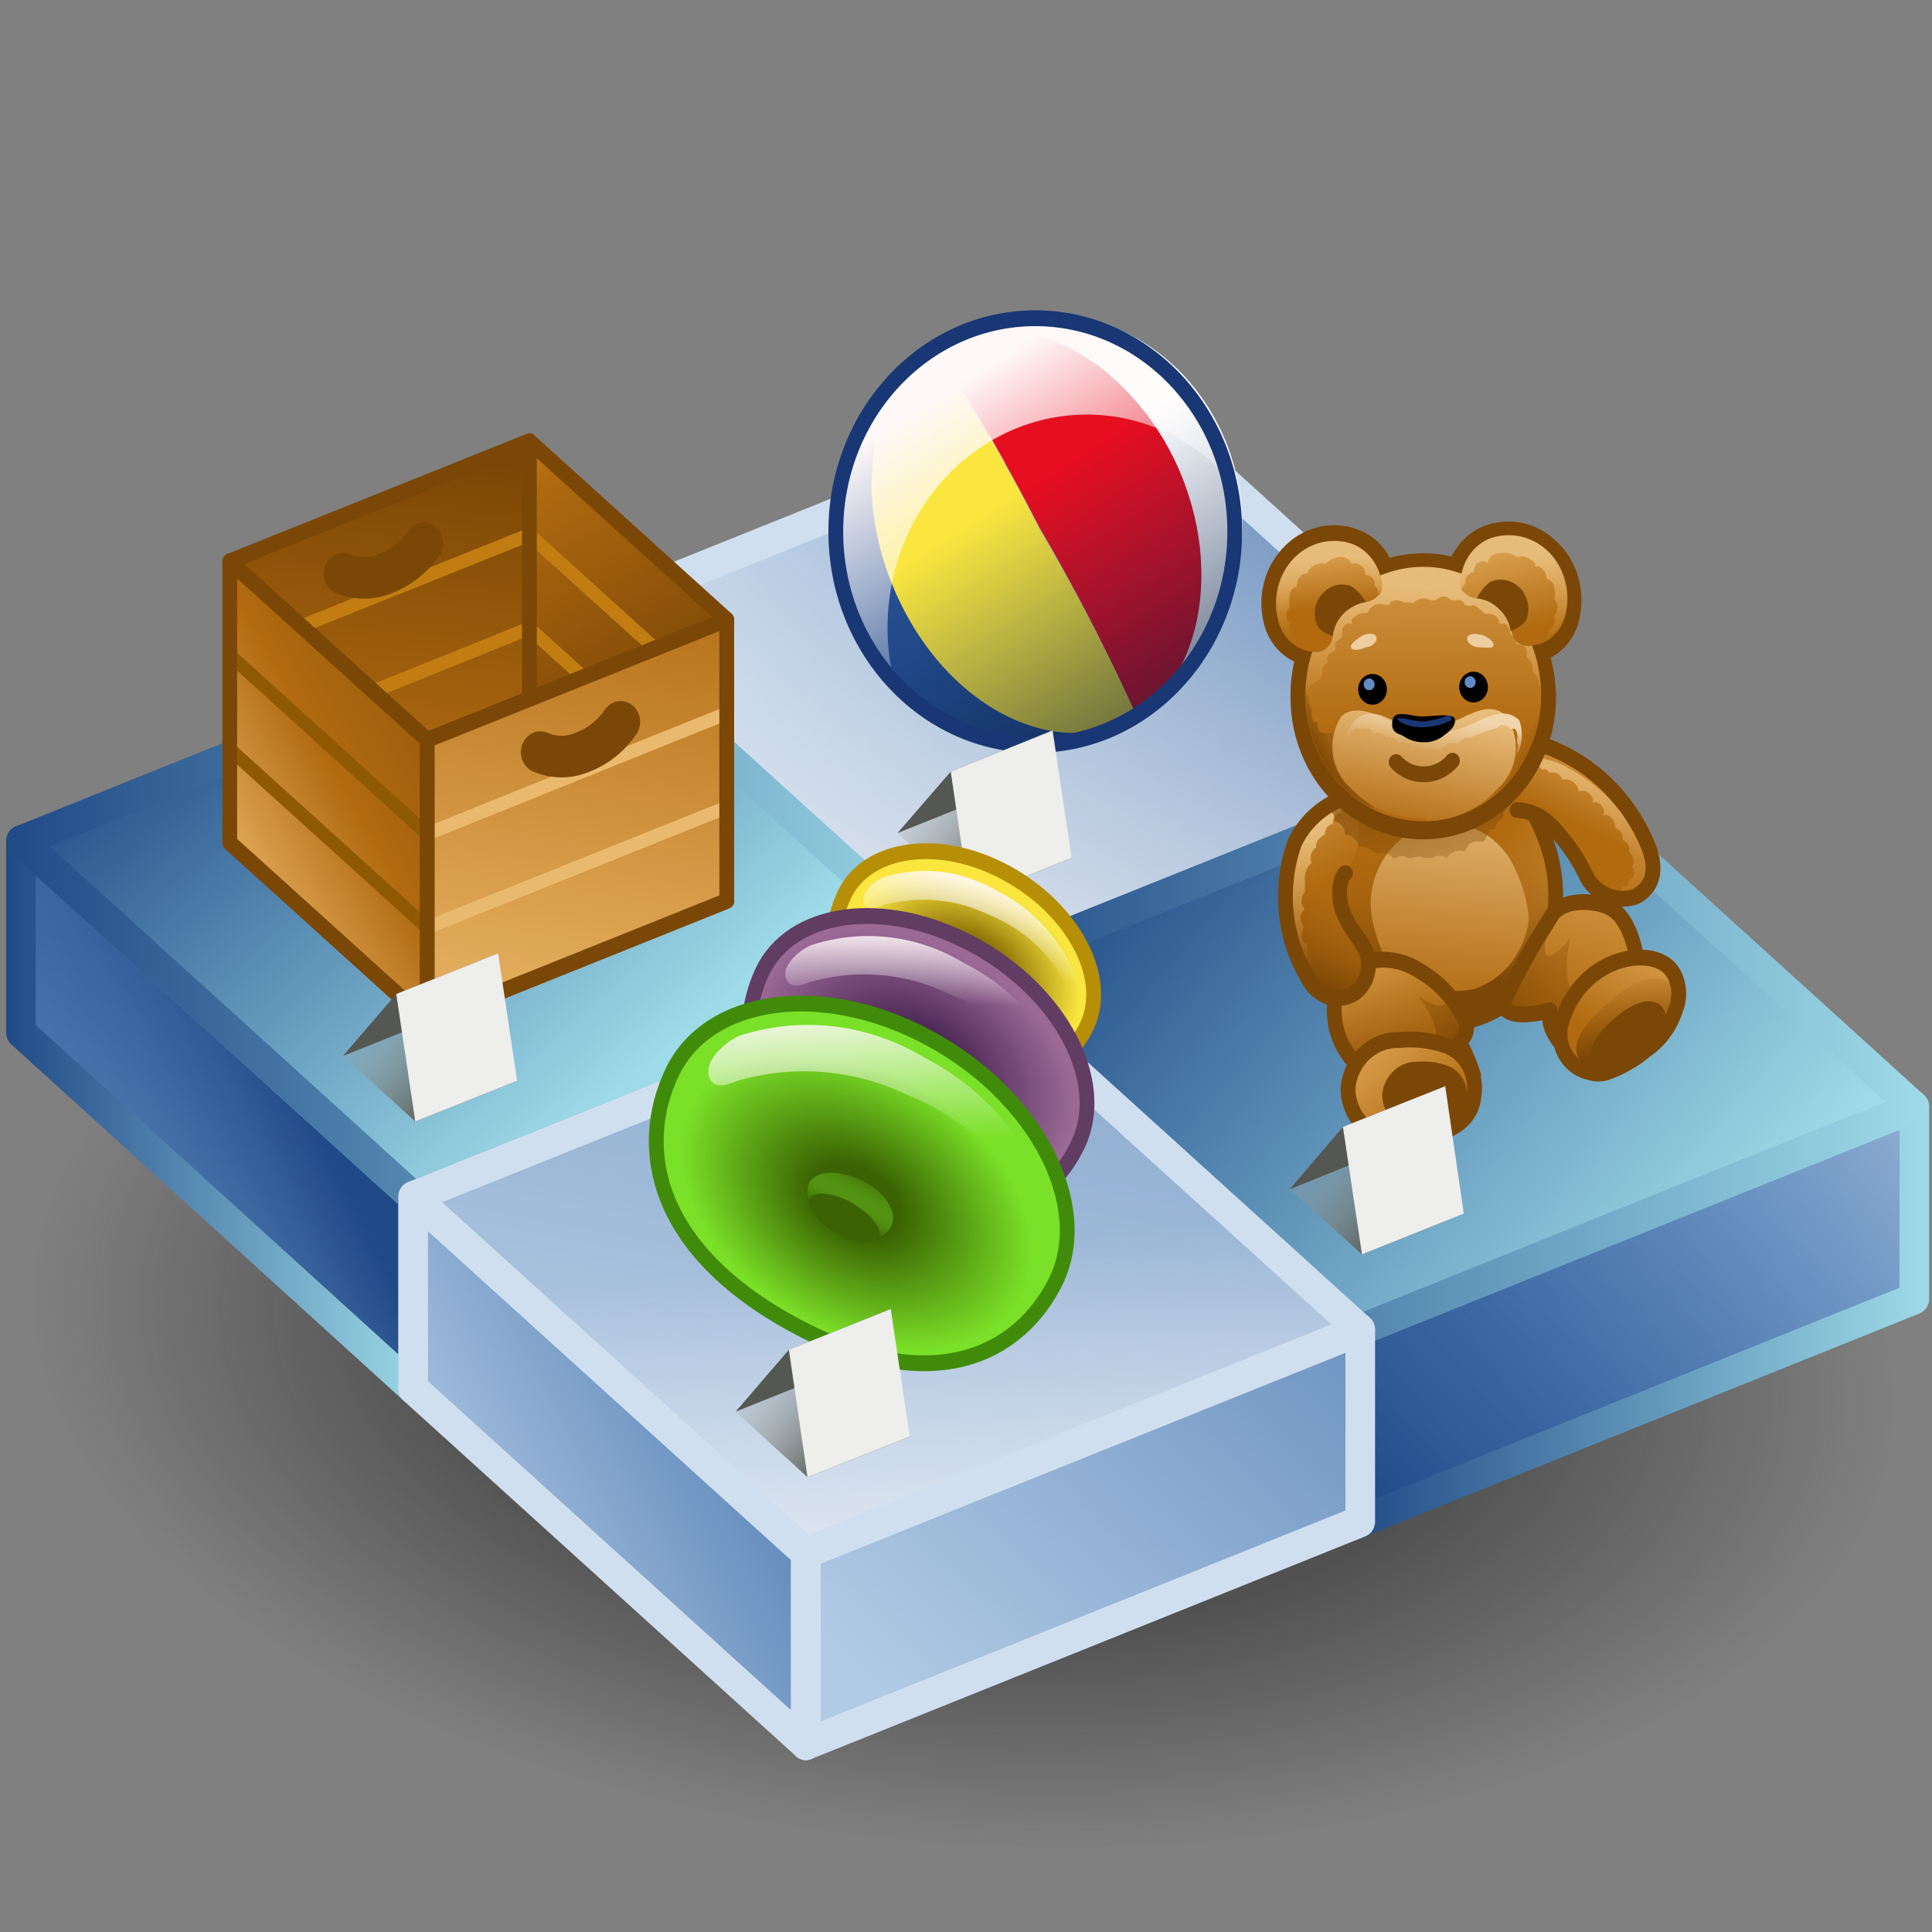 <?xml version="1.0" encoding="UTF-8" standalone="no"?>
<svg
   viewBox="0 0 48 48"
   version="1.1"
   id="svg29832"
   sodipodi:docname="asset_browser.svg"
   inkscape:version="1.1 (c68e22c387, 2021-05-23)"
   xmlns:inkscape="http://www.inkscape.org/namespaces/inkscape"
   xmlns:sodipodi="http://sodipodi.sourceforge.net/DTD/sodipodi-0.dtd"
   xmlns:xlink="http://www.w3.org/1999/xlink"
   xmlns="http://www.w3.org/2000/svg"
   xmlns:svg="http://www.w3.org/2000/svg">
  <rect x="0" y="0" width="48" height="48" fill="#808080" stroke="none"/>
  <sodipodi:namedview
     id="namedview29834"
     pagecolor="#ffffff"
     bordercolor="#666666"
     borderopacity="1.0"
     inkscape:pageshadow="2"
     inkscape:pageopacity="0.0"
     inkscape:pagecheckerboard="0"
     showgrid="false"
     inkscape:zoom="15.6875"
     inkscape:cx="24"
     inkscape:cy="24"
     inkscape:window-width="2880"
     inkscape:window-height="1557"
     inkscape:window-x="-8"
     inkscape:window-y="-8"
     inkscape:window-maximized="1"
     inkscape:current-layer="svg29832" />
  <defs
     id="defs29590">
    <style
       id="style29440">.cls-1{isolation:isolate;}.cls-2{fill:url(#radial-gradient);}.cls-3{fill:url(#linear-gradient);}.cls-4{fill:url(#linear-gradient-2);}.cls-5{fill:url(#New_Gradient_Swatch_9);}.cls-14,.cls-16,.cls-18,.cls-20,.cls-22,.cls-24,.cls-26,.cls-27,.cls-43,.cls-6,.cls-70,.cls-76,.cls-79,.cls-82,.cls-9{fill:none;}.cls-14,.cls-16,.cls-18,.cls-20,.cls-22,.cls-24,.cls-26,.cls-27,.cls-43,.cls-6,.cls-9{stroke-linecap:round;stroke-linejoin:round;}.cls-14,.cls-16,.cls-18,.cls-43,.cls-6,.cls-9{stroke-width:0.7px;}.cls-6{stroke:url(#linear-gradient-3);}.cls-7{fill:url(#linear-gradient-4);}.cls-8{fill:url(#New_Gradient_Swatch_9-2);}.cls-9{stroke:url(#linear-gradient-5);}.cls-10{fill:url(#linear-gradient-6);}.cls-11{fill:url(#linear-gradient-7);}.cls-12{fill:url(#linear-gradient-8);}.cls-13{fill:url(#linear-gradient-9);}.cls-14{stroke:#d0dfef;}.cls-15{fill:url(#New_Gradient_Swatch_10);}.cls-16{stroke:url(#linear-gradient-10);}.cls-17{fill:url(#New_Gradient_Swatch_10-2);}.cls-18{stroke:url(#linear-gradient-11);}.cls-19{fill:url(#linear-gradient-12);}.cls-20{stroke:#c17d11;}.cls-20,.cls-24,.cls-26{stroke-width:0.3px;}.cls-21{fill:url(#linear-gradient-13);}.cls-22,.cls-27,.cls-43{stroke:#7b4706;}.cls-22,.cls-70,.cls-76,.cls-79,.cls-82{stroke-width:0.35px;}.cls-23{fill:url(#linear-gradient-14);}.cls-24{stroke:#e9b96e;}.cls-25{fill:url(#linear-gradient-15);}.cls-26{stroke:#8f5902;}.cls-28{fill:url(#linear-gradient-16);}.cls-29{fill:url(#linear-gradient-17);}.cls-30{fill:url(#linear-gradient-18);}.cls-31{fill:url(#linear-gradient-19);}.cls-32{fill:url(#linear-gradient-20);}.cls-33{fill:url(#linear-gradient-21);}.cls-34{fill:url(#linear-gradient-22);}.cls-35{fill:url(#linear-gradient-23);}.cls-36{fill:url(#linear-gradient-24);}.cls-37{fill:url(#linear-gradient-25);}.cls-38{fill:url(#linear-gradient-26);}.cls-39{fill:url(#linear-gradient-27);}.cls-40{fill:url(#linear-gradient-28);}.cls-41{fill:url(#linear-gradient-29);}.cls-42{fill:url(#linear-gradient-30);}.cls-44{fill:url(#linear-gradient-31);}.cls-45{fill:url(#linear-gradient-32);}.cls-46{fill:url(#linear-gradient-33);}.cls-47{fill:url(#linear-gradient-34);}.cls-48{fill:url(#linear-gradient-35);}.cls-49{fill:url(#linear-gradient-36);}.cls-50{fill:url(#linear-gradient-37);}.cls-51{fill:url(#linear-gradient-38);}.cls-52{fill:url(#linear-gradient-39);}.cls-53{fill:#eecda0;}.cls-54{fill:url(#linear-gradient-40);}.cls-55{fill:#193774;}.cls-56{fill:#7b4706;}.cls-57{fill:#608bc3;}.cls-58{fill:url(#linear-gradient-41);}.cls-59{fill:url(#linear-gradient-42);}.cls-60{fill:url(#linear-gradient-43);}.cls-61{fill:url(#linear-gradient-44);}.cls-62{fill:url(#linear-gradient-45);}.cls-63{fill:url(#linear-gradient-46);}.cls-64{fill:#fff;}.cls-65{fill:#285092;}.cls-66{fill:#fae63f;}.cls-67{fill:#e70e20;}.cls-68,.cls-71,.cls-84,.cls-85,.cls-86,.cls-87{mix-blend-mode:multiply;}.cls-68{fill:url(#linear-gradient-47);}.cls-69{fill:url(#linear-gradient-48);}.cls-70{stroke:#193774;}.cls-70,.cls-76,.cls-79,.cls-82{stroke-miterlimit:10;}.cls-71{fill:url(#linear-gradient-49);}.cls-72{fill:#555753;}.cls-73{fill:#eeeeec;}.cls-74{fill:url(#radial-gradient-2);}.cls-75{fill:url(#linear-gradient-50);}.cls-76{stroke:#b68f07;}.cls-77{fill:url(#radial-gradient-3);}.cls-78{fill:url(#linear-gradient-51);}.cls-79{stroke:#613c63;}.cls-80{fill:url(#radial-gradient-4);}.cls-81{fill:url(#linear-gradient-52);}.cls-82{stroke:#408b09;}.cls-83{fill:#3b6303;}.cls-84{fill:url(#linear-gradient-53);}.cls-85{fill:url(#linear-gradient-55);}.cls-86{fill:url(#linear-gradient-56);}.cls-87{fill:url(#linear-gradient-57);}</style>
    <radialGradient
       id="radial-gradient"
       cx="-12.52"
       cy="-34.5"
       r="20.61"
       gradientTransform="matrix(0,1.2,-0.6,0,3.25,45.71)"
       gradientUnits="userSpaceOnUse">
      <stop
         offset="0.51"
         stop-color="#212121"
         stop-opacity="0.5"
         id="stop29442" />
      <stop
         offset="0.93"
         stop-color="#212121"
         stop-opacity="0"
         id="stop29444" />
    </radialGradient>
    <linearGradient
       id="linear-gradient"
       x1="0.12"
       y1="14"
       x2="7.3"
       y2="30.81"
       gradientUnits="userSpaceOnUse">
      <stop
         offset="0"
         stop-color="#b2cbe5"
         id="stop29447" />
      <stop
         offset="1"
         stop-color="#3465a4"
         id="stop29449" />
    </linearGradient>
    <linearGradient
       id="linear-gradient-2"
       x1="6.48"
       y1="42.42"
       x2="6.17"
       y2="24.35"
       xlink:href="#linear-gradient" />
    <linearGradient
       id="New_Gradient_Swatch_9"
       x1="8.02"
       y1="27.43"
       x2="-0.75"
       y2="31.93"
       gradientUnits="userSpaceOnUse">
      <stop
         offset="0"
         stop-color="#204a87"
         id="stop29453" />
      <stop
         offset="1"
         stop-color="#729fcf"
         stop-opacity="0"
         id="stop29455" />
    </linearGradient>
    <linearGradient
       id="linear-gradient-3"
       x1="1.25"
       y1="28.34"
       x2="11.23"
       y2="28.34"
       gradientUnits="userSpaceOnUse">
      <stop
         offset="0"
         stop-color="#204a87"
         id="stop29458" />
      <stop
         offset="1"
         stop-color="#9edbe8"
         id="stop29460" />
    </linearGradient>
    <linearGradient
       id="linear-gradient-4"
       x1="49.91"
       y1="25.19"
       x2="37.03"
       y2="34.87"
       xlink:href="#linear-gradient" />
    <linearGradient
       id="New_Gradient_Swatch_9-2"
       x1="34.57"
       y1="38.03"
       x2="44.4"
       y2="28.19"
       xlink:href="#New_Gradient_Swatch_9" />
    <linearGradient
       id="linear-gradient-5"
       x1="32.94"
       y1="32.75"
       x2="46.75"
       y2="32.75"
       xlink:href="#linear-gradient-3" />
    <linearGradient
       id="linear-gradient-6"
       x1="22.89"
       y1="42.03"
       x2="39.51"
       y2="23.2"
       xlink:href="#linear-gradient" />
    <linearGradient
       id="linear-gradient-7"
       x1="11.24"
       y1="38.65"
       x2="22.37"
       y2="32.32"
       xlink:href="#linear-gradient" />
    <linearGradient
       id="linear-gradient-8"
       x1="14.71"
       y1="18.83"
       x2="37.12"
       y2="18.83"
       xlink:href="#linear-gradient" />
    <linearGradient
       id="linear-gradient-9"
       x1="24.12"
       y1="30.99"
       x2="26.64"
       y2="13.92"
       gradientUnits="userSpaceOnUse">
      <stop
         offset="0"
         stop-color="snow"
         id="stop29469" />
      <stop
         offset="1"
         stop-color="#fffdfd"
         stop-opacity="0.19"
         id="stop29471" />
    </linearGradient>
    <linearGradient
       id="New_Gradient_Swatch_10"
       x1="28.32"
       y1="20.46"
       x2="43.8"
       y2="34.49"
       gradientUnits="userSpaceOnUse">
      <stop
         offset="0"
         stop-color="#204a87"
         id="stop29474" />
      <stop
         offset="0.85"
         stop-color="#9edbe8"
         id="stop29476" />
    </linearGradient>
    <linearGradient
       id="linear-gradient-10"
       x1="23.65"
       y1="26.7"
       x2="46.75"
       y2="26.7"
       xlink:href="#linear-gradient-3" />
    <linearGradient
       id="New_Gradient_Swatch_10-2"
       x1="6.91"
       y1="16.7"
       x2="17.66"
       y2="29.59"
       xlink:href="#New_Gradient_Swatch_10" />
    <linearGradient
       id="linear-gradient-11"
       x1="1.25"
       y1="23.76"
       x2="24.35"
       y2="23.76"
       xlink:href="#linear-gradient-3" />
    <linearGradient
       id="linear-gradient-12"
       x1="9.48"
       y1="24.56"
       x2="10.47"
       y2="13.72"
       gradientUnits="userSpaceOnUse">
      <stop
         offset="0"
         stop-color="#e1ab5b"
         id="stop29482" />
      <stop
         offset="0.32"
         stop-color="#b16a10"
         id="stop29484" />
      <stop
         offset="1"
         stop-color="#7b4706"
         id="stop29486" />
    </linearGradient>
    <linearGradient
       id="linear-gradient-13"
       x1="12.24"
       y1="11.99"
       x2="16.6"
       y2="19.64"
       xlink:href="#linear-gradient-12" />
    <linearGradient
       id="linear-gradient-14"
       x1="14.23"
       y1="25.31"
       x2="15.69"
       y2="15.66"
       gradientUnits="userSpaceOnUse">
      <stop
         offset="0"
         stop-color="#e1ab5b"
         id="stop29490" />
      <stop
         offset="1"
         stop-color="#b16a10"
         id="stop29492" />
    </linearGradient>
    <linearGradient
       id="linear-gradient-15"
       x1="6.53"
       y1="22.6"
       x2="14.81"
       y2="17.62"
       xlink:href="#linear-gradient-12" />
    <linearGradient
       id="linear-gradient-16"
       x1="20.48"
       y1="40.79"
       x2="25.74"
       y2="10.75"
       xlink:href="#linear-gradient" />
    <linearGradient
       id="linear-gradient-17"
       x1="23.06"
       y1="43.3"
       x2="22.07"
       y2="31.4"
       xlink:href="#linear-gradient-9" />
    <linearGradient
       id="linear-gradient-18"
       x1="30.38"
       y1="21.96"
       x2="30.72"
       y2="24.43"
       gradientTransform="rotate(-16.26,24.08,13.19)"
       xlink:href="#linear-gradient-14" />
    <linearGradient
       id="linear-gradient-19"
       x1="38.9"
       y1="25.63"
       x2="35.74"
       y2="23.57"
       xlink:href="#linear-gradient-14" />
    <linearGradient
       id="linear-gradient-20"
       x1="35.24"
       y1="25.4"
       x2="35.21"
       y2="21.98"
       gradientUnits="userSpaceOnUse">
      <stop
         offset="0"
         stop-color="#7b4706"
         id="stop29500" />
      <stop
         offset="1"
         stop-color="#b16a10"
         stop-opacity="0"
         id="stop29502" />
    </linearGradient>
    <linearGradient
       id="linear-gradient-21"
       x1="35.68"
       y1="21.09"
       x2="35.22"
       y2="25.94"
       gradientUnits="userSpaceOnUse">
      <stop
         offset="0"
         stop-color="#e8bc7b"
         id="stop29505" />
      <stop
         offset="1"
         stop-color="#b16a10"
         id="stop29507" />
    </linearGradient>
    <linearGradient
       id="linear-gradient-22"
       x1="32.84"
       y1="23.94"
       x2="34.63"
       y2="27.05"
       xlink:href="#linear-gradient-14" />
    <linearGradient
       id="linear-gradient-23"
       x1="34.44"
       y1="28.01"
       x2="34.14"
       y2="25"
       xlink:href="#linear-gradient-20" />
    <linearGradient
       id="linear-gradient-24"
       x1="35.65"
       y1="27.11"
       x2="33.67"
       y2="24.55"
       xlink:href="#linear-gradient-20" />
    <linearGradient
       id="linear-gradient-25"
       x1="28.98"
       y1="21.82"
       x2="29.44"
       y2="25.15"
       gradientTransform="rotate(-16.26,24.08,13.19)"
       xlink:href="#linear-gradient-14" />
    <linearGradient
       id="linear-gradient-26"
       x1="28.21"
       y1="26.99"
       x2="29.72"
       y2="25.21"
       gradientTransform="rotate(-16.26,24.08,13.19)"
       xlink:href="#linear-gradient-20" />
    <linearGradient
       id="linear-gradient-27"
       x1="29.41"
       y1="23.98"
       x2="29"
       y2="26.93"
       gradientTransform="matrix(0.96, -0.28, 0.28, 0.96, -2.73, 7.27)"
       gradientUnits="userSpaceOnUse">
      <stop
         offset="0"
         stop-color="#e7bb79"
         id="stop29515" />
      <stop
         offset="1"
         stop-color="#e1ab5b"
         stop-opacity="0"
         id="stop29517" />
    </linearGradient>
    <linearGradient
       id="linear-gradient-28"
       x1="36.59"
       y1="23.69"
       x2="35.13"
       y2="25.37"
       gradientTransform="rotate(-16.26,24.08,13.19)"
       xlink:href="#linear-gradient-14" />
    <linearGradient
       id="linear-gradient-29"
       x1="36.49"
       y1="32.01"
       x2="35.83"
       y2="35.9"
       gradientTransform="matrix(0.94, -0.3, 0.27, 0.95, -8.21, 0.46)"
       gradientUnits="userSpaceOnUse">
      <stop
         offset="0"
         stop-color="#7b4706"
         id="stop29521" />
      <stop
         offset="1"
         stop-color="#7e4b0b"
         stop-opacity="0"
         id="stop29523" />
    </linearGradient>
    <linearGradient
       id="linear-gradient-30"
       x1="35.92"
       y1="23.9"
       x2="34.75"
       y2="27.61"
       xlink:href="#linear-gradient-27" />
    <linearGradient
       id="linear-gradient-31"
       x1="33.97"
       y1="17.42"
       x2="32.5"
       y2="22.64"
       gradientTransform="rotate(-16.26,24.08,13.19)"
       xlink:href="#linear-gradient-14" />
    <linearGradient
       id="linear-gradient-32"
       x1="29.98"
       y1="22.56"
       x2="30.7"
       y2="22.35"
       gradientTransform="rotate(-16.26,24.08,13.19)"
       xlink:href="#linear-gradient-29" />
    <linearGradient
       id="linear-gradient-33"
       x1="-584"
       y1="-150.69"
       x2="-583.28"
       y2="-150.91"
       gradientTransform="matrix(-0.96,-0.27,-0.27,0.96,-565.82,10.99)"
       xlink:href="#linear-gradient-29" />
    <linearGradient
       id="linear-gradient-34"
       x1="33.48"
       y1="19.59"
       x2="32.59"
       y2="22.21"
       xlink:href="#linear-gradient-27" />
    <linearGradient
       id="linear-gradient-35"
       x1="31.42"
       y1="17.96"
       x2="31.16"
       y2="19.36"
       gradientTransform="rotate(-16.26,24.08,13.19)"
       xlink:href="#linear-gradient-14" />
    <linearGradient
       id="linear-gradient-36"
       x1="31.37"
       y1="18.29"
       x2="31.03"
       y2="19.92"
       xlink:href="#linear-gradient-27" />
    <linearGradient
       id="linear-gradient-37"
       x1="35.52"
       y1="18.87"
       x2="35.39"
       y2="21.11"
       gradientTransform="rotate(-16.26,24.08,13.19)"
       xlink:href="#linear-gradient-14" />
    <linearGradient
       id="linear-gradient-38"
       x1="35.53"
       y1="19.54"
       x2="35.22"
       y2="21.51"
       xlink:href="#linear-gradient-27" />
    <linearGradient
       id="linear-gradient-39"
       x1="32.78"
       y1="22.18"
       x2="31.53"
       y2="24.66"
       gradientTransform="rotate(-16.26,24.08,13.19)"
       xlink:href="#linear-gradient-21" />
    <linearGradient
       id="linear-gradient-40"
       x1="32.72"
       y1="22.25"
       x2="32.36"
       y2="23.02"
       gradientTransform="rotate(-16.26,24.08,13.19)"
       gradientUnits="userSpaceOnUse">
      <stop
         offset="0"
         stop-color="#f1d5ac"
         id="stop29536" />
      <stop
         offset="1"
         stop-color="#eecda0"
         stop-opacity="0"
         id="stop29538" />
    </linearGradient>
    <linearGradient
       id="linear-gradient-41"
       x1="39.29"
       y1="21.84"
       x2="38.2"
       y2="26.09"
       xlink:href="#linear-gradient-14" />
    <linearGradient
       id="linear-gradient-42"
       x1="36.58"
       y1="26.99"
       x2="40.07"
       y2="23.44"
       xlink:href="#linear-gradient-20" />
    <linearGradient
       id="linear-gradient-43"
       x1="33.32"
       y1="26.31"
       x2="35.12"
       y2="28.56"
       xlink:href="#linear-gradient-14" />
    <linearGradient
       id="linear-gradient-44"
       x1="40.29"
       y1="24.09"
       x2="39.26"
       y2="26.58"
       xlink:href="#linear-gradient-14" />
    <linearGradient
       id="linear-gradient-45"
       x1="40.27"
       y1="24.38"
       x2="39.43"
       y2="26.98"
       xlink:href="#linear-gradient-14" />
    <linearGradient
       id="linear-gradient-46"
       x1="39.72"
       y1="26.89"
       x2="39.35"
       y2="24.93"
       xlink:href="#linear-gradient-20" />
    <linearGradient
       id="linear-gradient-47"
       x1="-128.21"
       y1="542.69"
       x2="-128.08"
       y2="552.8"
       gradientTransform="matrix(0.87,-0.5,0.5,0.87,-136.04,-520.8)"
       gradientUnits="userSpaceOnUse">
      <stop
         offset="0"
         stop-color="#00255d"
         stop-opacity="0"
         id="stop29547" />
      <stop
         offset="0.41"
         stop-color="#031a41"
         stop-opacity="0.41"
         id="stop29549" />
      <stop
         offset="1"
         stop-color="#031b35"
         id="stop29551" />
    </linearGradient>
    <linearGradient
       id="linear-gradient-48"
       x1="-128.18"
       y1="546.97"
       x2="-128.18"
       y2="536.68"
       gradientTransform="matrix(0.87, -0.5, 0.5, 0.87, -136.04, -520.8)"
       gradientUnits="userSpaceOnUse">
      <stop
         offset="0.05"
         stop-color="#fff"
         stop-opacity="0"
         id="stop29554" />
      <stop
         offset="0.69"
         stop-color="#fff8f8"
         id="stop29556" />
    </linearGradient>
    <linearGradient
       id="linear-gradient-49"
       x1="24.99"
       y1="22.95"
       x2="22.58"
       y2="20.67"
       gradientUnits="userSpaceOnUse">
      <stop
         offset="0"
         stop-color="#555753"
         id="stop29559" />
      <stop
         offset="0.99"
         stop-color="#babdb6"
         stop-opacity="0"
         id="stop29561" />
    </linearGradient>
    <radialGradient
       id="radial-gradient-2"
       cx="22.11"
       cy="10.78"
       r="2.79"
       gradientTransform="matrix(0.9,0.45,-0.3,0.6,7.36,8.67)"
       gradientUnits="userSpaceOnUse">
      <stop
         offset="0.34"
         stop-color="#896f05"
         id="stop29564" />
      <stop
         offset="1"
         stop-color="#fae63f"
         id="stop29566" />
    </radialGradient>
    <linearGradient
       id="linear-gradient-50"
       x1="22.2"
       y1="10.73"
       x2="22.54"
       y2="7.83"
       gradientTransform="rotate(7.72,-82.607,31.256)"
       xlink:href="#linear-gradient-48" />
    <radialGradient
       id="radial-gradient-3"
       cx="21.31"
       cy="13.1"
       r="4"
       gradientTransform="matrix(0.89,0.45,-0.29,0.58,7.62,10)"
       gradientUnits="userSpaceOnUse">
      <stop
         offset="0.26"
         stop-color="#492553"
         id="stop29570" />
      <stop
         offset="1"
         stop-color="#9b6996"
         id="stop29572" />
    </radialGradient>
    <linearGradient
       id="linear-gradient-51"
       x1="21.43"
       y1="11.89"
       x2="21.11"
       y2="9.17"
       gradientTransform="rotate(7.72,-82.607,31.256)"
       xlink:href="#linear-gradient-48" />
    <radialGradient
       id="radial-gradient-4"
       cx="20.22"
       cy="16.27"
       r="4.42"
       gradientTransform="matrix(0.89,0.46,-0.3,0.59,8.25,11.35)"
       gradientUnits="userSpaceOnUse">
      <stop
         offset="0.25"
         stop-color="#3b6303"
         id="stop29576" />
      <stop
         offset="1"
         stop-color="#7be028"
         id="stop29578" />
    </radialGradient>
    <linearGradient
       id="linear-gradient-52"
       x1="20.75"
       y1="15.3"
       x2="19.66"
       y2="10.11"
       gradientTransform="rotate(7.72,-82.607,31.256)"
       xlink:href="#linear-gradient-48" />
    <linearGradient
       id="linear-gradient-53"
       x1="19.06"
       y1="29.98"
       x2="19.06"
       y2="31.23"
       gradientTransform="translate(17.56 -5.75) rotate(25.9)"
       gradientUnits="userSpaceOnUse">
      <stop
         offset="0"
         stop-color="#3b6303"
         id="stop29582" />
      <stop
         offset="1"
         stop-color="#7be028"
         stop-opacity="0"
         id="stop29584" />
    </linearGradient>
    <linearGradient
       id="linear-gradient-55"
       x1="21.17"
       y1="35.75"
       x2="18.75"
       y2="33.47"
       xlink:href="#linear-gradient-49" />
    <linearGradient
       id="linear-gradient-56"
       x1="34.28"
       y1="30.82"
       x2="31.87"
       y2="28.54"
       xlink:href="#linear-gradient-49" />
    <linearGradient
       id="linear-gradient-57"
       x1="11.88"
       y1="27.88"
       x2="9.47"
       y2="25.6"
       xlink:href="#linear-gradient-49" />
    <linearGradient
       inkscape:collect="always"
       xlink:href="#linear-gradient"
       id="linearGradient29893"
       gradientUnits="userSpaceOnUse"
       x1="0.12"
       y1="14"
       x2="7.3"
       y2="30.81" />
    <linearGradient
       inkscape:collect="always"
       xlink:href="#New_Gradient_Swatch_9"
       id="linearGradient29895"
       gradientUnits="userSpaceOnUse"
       x1="8.02"
       y1="27.43"
       x2="-0.75"
       y2="31.93" />
    <linearGradient
       inkscape:collect="always"
       xlink:href="#linear-gradient-3"
       id="linearGradient29897"
       gradientUnits="userSpaceOnUse"
       x1="1.25"
       y1="28.34"
       x2="11.23"
       y2="28.34" />
    <linearGradient
       inkscape:collect="always"
       xlink:href="#linear-gradient-9"
       id="linearGradient29899"
       gradientUnits="userSpaceOnUse"
       x1="24.12"
       y1="30.99"
       x2="26.64"
       y2="13.92" />
    <linearGradient
       inkscape:collect="always"
       xlink:href="#New_Gradient_Swatch_10"
       id="linearGradient29901"
       gradientUnits="userSpaceOnUse"
       x1="28.32"
       y1="20.46"
       x2="43.8"
       y2="34.49" />
    <linearGradient
       inkscape:collect="always"
       xlink:href="#linear-gradient-12"
       id="linearGradient29903"
       gradientUnits="userSpaceOnUse"
       x1="9.48"
       y1="24.56"
       x2="10.47"
       y2="13.72" />
    <linearGradient
       inkscape:collect="always"
       xlink:href="#linear-gradient-14"
       id="linearGradient29905"
       gradientUnits="userSpaceOnUse"
       x1="14.23"
       y1="25.31"
       x2="15.69"
       y2="15.66" />
    <linearGradient
       inkscape:collect="always"
       xlink:href="#linear-gradient-20"
       id="linearGradient29907"
       gradientUnits="userSpaceOnUse"
       x1="35.24"
       y1="25.4"
       x2="35.21"
       y2="21.98" />
    <linearGradient
       inkscape:collect="always"
       xlink:href="#linear-gradient-21"
       id="linearGradient29909"
       gradientUnits="userSpaceOnUse"
       x1="35.68"
       y1="21.09"
       x2="35.22"
       y2="25.94" />
    <linearGradient
       inkscape:collect="always"
       xlink:href="#linear-gradient-27"
       id="linearGradient29911"
       gradientUnits="userSpaceOnUse"
       gradientTransform="rotate(-16.26,24.08,13.19)"
       x1="29.41"
       y1="23.98"
       x2="29"
       y2="26.93" />
    <linearGradient
       inkscape:collect="always"
       xlink:href="#linear-gradient-29"
       id="linearGradient29913"
       gradientUnits="userSpaceOnUse"
       gradientTransform="matrix(0.94,-0.3,0.27,0.95,-8.21,0.46)"
       x1="36.49"
       y1="32.01"
       x2="35.83"
       y2="35.9" />
    <linearGradient
       inkscape:collect="always"
       xlink:href="#linear-gradient-48"
       id="linearGradient29915"
       gradientUnits="userSpaceOnUse"
       gradientTransform="matrix(0.87,-0.5,0.5,0.87,-136.04,-520.8)"
       x1="-128.18"
       y1="546.97"
       x2="-128.18"
       y2="536.68" />
    <linearGradient
       inkscape:collect="always"
       xlink:href="#linear-gradient-49"
       id="linearGradient29917"
       gradientUnits="userSpaceOnUse"
       x1="24.99"
       y1="22.95"
       x2="22.58"
       y2="20.67" />
    <linearGradient
       inkscape:collect="always"
       xlink:href="#linear-gradient-53"
       id="linearGradient29919"
       gradientUnits="userSpaceOnUse"
       gradientTransform="rotate(25.9,21.283,35.307)"
       x1="19.06"
       y1="29.98"
       x2="19.06"
       y2="31.23" />
    <linearGradient
       inkscape:collect="always"
       xlink:href="#linear-gradient-53"
       id="linearGradient29921"
       gradientUnits="userSpaceOnUse"
       gradientTransform="rotate(25.9,21.283,35.307)"
       x1="19.06"
       y1="29.98"
       x2="19.06"
       y2="31.23" />
  </defs>
  <g
     id="shadow"
     transform="matrix(1.007,0,0,1.069,-0.129,0.58)"
     style="isolation:isolate;stroke-width:0.964">
    <ellipse
       class="cls-2"
       cx="24"
       cy="30.79"
       rx="11.95"
       ry="23.82"
       transform="rotate(-85.79,23.997,30.788)"
       id="ellipse29592"
       style="fill:url(#radial-gradient);stroke-width:0.964" />
  </g>
  <g
     id="ART"
     transform="matrix(1.05,0,0,1.123,-1.159,-4.132)"
     style="isolation:isolate;stroke-width:0.921">
    <polygon
       class="cls-3"
       points="1.6,26.52 10.88,34.4 10.88,30.16 1.6,22.29 "
       id="polygon29595"
       style="fill:url(#linearGradient29893);stroke-width:0.921" />
    <polygon
       class="cls-4"
       points="1.6,26.52 10.88,34.4 10.88,30.16 1.6,22.29 "
       id="polygon29597"
       style="fill:url(#linear-gradient-2);stroke-width:0.921" />
    <polygon
       class="cls-5"
       points="1.6,26.52 10.88,34.4 10.88,30.16 1.6,22.29 "
       id="polygon29599"
       style="fill:url(#linearGradient29895);stroke-width:0.921" />
    <polygon
       class="cls-6"
       points="1.6,26.52 10.88,34.4 10.88,30.16 1.6,22.29 "
       id="polygon29601"
       style="stroke:url(#linearGradient29897)" />
    <polygon
       class="cls-7"
       points="46.4,32.41 33.29,37.34 33.29,33.1 46.4,28.17 "
       id="polygon29603"
       style="fill:url(#linear-gradient-4);stroke-width:0.921" />
    <polygon
       class="cls-8"
       points="46.4,32.41 33.29,37.34 33.29,33.1 46.4,28.17 "
       id="polygon29605"
       style="fill:url(#New_Gradient_Swatch_9-2);stroke-width:0.921" />
    <polygon
       class="cls-9"
       points="46.4,32.41 33.29,37.34 33.29,33.1 46.4,28.17 "
       id="polygon29607"
       style="stroke:url(#linear-gradient-5)" />
    <polygon
       class="cls-10"
       points="33.29,37.34 20.17,42.27 20.17,38.03 33.29,33.1 "
       id="polygon29609"
       style="fill:url(#linear-gradient-6);stroke-width:0.921" />
    <polygon
       class="cls-11"
       points="10.88,34.4 20.17,42.27 20.17,38.03 10.88,30.16 "
       id="polygon29611"
       style="fill:url(#linear-gradient-7);stroke-width:0.921" />
    <polygon
       class="cls-12"
       points="37.12,20.3 24,25.23 14.71,17.36 27.83,12.43 "
       id="polygon29613"
       style="fill:url(#linear-gradient-8);stroke-width:0.921" />
    <polygon
       class="cls-13"
       points="37.12,20.3 24,25.23 14.71,17.36 27.83,12.43 "
       id="polygon29615"
       style="fill:url(#linearGradient29899);stroke-width:0.921" />
    <polygon
       class="cls-14"
       points="37.12,20.3 24,25.23 14.71,17.36 27.83,12.43 "
       id="polygon29617" />
    <polygon
       class="cls-15"
       points="46.4,28.17 33.29,33.1 24,25.23 37.12,20.3 "
       id="polygon29619"
       style="fill:url(#linearGradient29901);stroke-width:0.921" />
    <polygon
       class="cls-16"
       points="46.4,28.17 33.29,33.1 24,25.23 37.12,20.3 "
       id="polygon29621"
       style="stroke:url(#linear-gradient-10)" />
    <polygon
       class="cls-17"
       points="24,25.23 10.88,30.16 1.6,22.29 14.71,17.36 "
       id="polygon29623"
       style="fill:url(#New_Gradient_Swatch_10-2);stroke-width:0.921" />
    <polygon
       class="cls-18"
       points="24,25.23 10.88,30.16 1.6,22.29 14.71,17.36 "
       id="polygon29625"
       style="stroke:url(#linear-gradient-11)" />
    <polygon
       class="cls-19"
       points="13.63,13.44 13.63,19.66 6.54,22.32 6.54,16.1 "
       id="polygon29627"
       style="fill:url(#linearGradient29903);stroke-width:0.921" />
    <polygon
       class="cls-20"
       points="6.54,20.25 13.63,17.58 13.63,15.51 6.54,18.17 "
       id="polygon29629" />
    <polygon
       class="cls-21"
       points="13.63,13.44 13.63,19.66 18.3,23.61 18.3,17.39 "
       id="polygon29631"
       style="fill:url(#linear-gradient-13);stroke-width:0.921" />
    <polygon
       class="cls-20"
       points="18.3,21.54 13.63,17.58 13.63,15.51 18.3,19.46 "
       id="polygon29633" />
    <line
       class="cls-22"
       x1="13.63"
       y1="13.44"
       x2="13.63"
       y2="19.66"
       id="line29635" />
    <polygon
       class="cls-22"
       points="18.3,17.39 11.21,20.05 6.54,16.1 13.63,13.44 "
       id="polygon29637" />
    <polygon
       class="cls-22"
       points="18.3,23.61 11.21,26.27 6.54,22.32 13.63,19.66 "
       id="polygon29639" />
    <polygon
       class="cls-23"
       points="18.3,17.39 18.3,23.61 11.21,26.27 11.21,20.05 "
       id="polygon29641"
       style="fill:url(#linearGradient29905);stroke-width:0.921" />
    <polygon
       class="cls-24"
       points="11.21,24.2 18.3,21.54 18.3,19.46 11.21,22.13 "
       id="polygon29643" />
    <polygon
       class="cls-22"
       points="18.3,17.39 18.3,23.61 11.21,26.27 11.21,20.05 "
       id="polygon29645" />
    <polygon
       class="cls-25"
       points="6.54,16.1 6.54,22.32 11.21,26.27 11.21,20.05 "
       id="polygon29647"
       style="fill:url(#linear-gradient-15);stroke-width:0.921" />
    <polygon
       class="cls-26"
       points="11.21,24.2 6.54,20.25 6.54,18.17 11.21,22.13 "
       id="polygon29649" />
    <polygon
       class="cls-22"
       points="6.54,16.1 6.54,22.32 11.21,26.27 11.21,20.05 "
       id="polygon29651" />
    <path
       class="cls-27"
       d="m 15.79,19.65 a 1.9,1.9 0 0 1 -0.9,0.67 1.33,1.33 0 0 1 -1,0"
       id="path29653"
       style="stroke-width:0.921" />
    <path
       class="cls-27"
       d="m 11.13,15.7 a 2,2 0 0 1 -0.91,0.67 1.39,1.39 0 0 1 -1,0"
       id="path29655"
       style="stroke-width:0.921" />
    <polygon
       class="cls-28"
       points="33.29,33.1 20.17,38.03 10.88,30.16 24,25.23 "
       id="polygon29657"
       style="fill:url(#linear-gradient-16);stroke-width:0.921" />
    <polygon
       class="cls-29"
       points="33.29,33.1 20.17,38.03 10.88,30.16 24,25.23 "
       id="polygon29659"
       style="fill:url(#linear-gradient-17);stroke-width:0.921" />
    <polygon
       class="cls-14"
       points="33.29,37.34 20.17,42.27 20.17,38.03 33.29,33.1 "
       id="polygon29661" />
    <polygon
       class="cls-14"
       points="10.88,34.4 20.17,42.27 20.17,38.03 10.88,30.16 "
       id="polygon29663" />
    <polygon
       class="cls-14"
       points="33.29,33.1 20.17,38.03 10.88,30.16 24,25.23 "
       id="polygon29665" />
    <path
       class="cls-30"
       d="m 33.74,25.65 a 3.21,3.21 0 0 1 -1.23,-2.1 4.28,4.28 0 0 1 0.41,-2.06 10.5,10.5 0 0 1 1.86,-0.67"
       id="path29667"
       style="fill:url(#linear-gradient-18);stroke-width:0.921" />
    <path
       class="cls-31"
       d="m 34.78,20.82 a 10.5,10.5 0 0 0 -1.86,0.67 4.28,4.28 0 0 0 -0.41,2.06 3.21,3.21 0 0 0 1.23,2.1 3.09,3.09 0 0 0 2.15,0.6 2.53,2.53 0 0 0 1.9,-1.74 3.26,3.26 0 0 0 0,-1.84 4.24,4.24 0 0 0 -1.05,-1.82 10.24,10.24 0 0 0 -2,0"
       id="path29669"
       style="fill:url(#linear-gradient-19);stroke-width:0.921" />
    <path
       class="cls-32"
       d="m 34.78,20.82 a 10.5,10.5 0 0 0 -1.86,0.67 4.28,4.28 0 0 0 -0.41,2.06 3.21,3.21 0 0 0 1.23,2.1 3.09,3.09 0 0 0 2.15,0.6 2.53,2.53 0 0 0 1.9,-1.74 3.26,3.26 0 0 0 0,-1.84 4.24,4.24 0 0 0 -1.05,-1.82 10.24,10.24 0 0 0 -2,0"
       id="path29671"
       style="fill:url(#linearGradient29907);stroke-width:0.921" />
    <path
       class="cls-33"
       d="m 33.87,24.87 v 0 a 2.27,2.27 0 0 0 2.11,0.69 1.85,1.85 0 0 0 1.3,-1.56 3,3 0 0 0 -0.28,-1 1.8,1.8 0 0 0 -3.45,0.91 3.86,3.86 0 0 0 0.32,0.96 z"
       id="path29673"
       style="fill:url(#linearGradient29909);stroke-width:0.921" />
    <path
       class="cls-22"
       d="m 34.78,20.82 a 10.5,10.5 0 0 0 -1.86,0.67 4.28,4.28 0 0 0 -0.41,2.06 3.21,3.21 0 0 0 1.23,2.1 2.68,2.68 0 0 0 2.15,0.6 2.61,2.61 0 0 0 1.8,-1.52 3.42,3.42 0 0 0 0.12,-2.06 4.16,4.16 0 0 0 -1.05,-1.82 10.24,10.24 0 0 0 -2,0"
       id="path29675" />
    <path
       class="cls-34"
       d="m 34.64,25.13 a 1.58,1.58 0 0 0 -1.75,0.1 1.6,1.6 0 0 0 0.68,2.24 3.24,3.24 0 0 0 2.4,0 3.46,3.46 0 0 0 -0.34,-0.74 0.38,0.38 0 0 0 0.12,-0.52 2.62,2.62 0 0 0 -1.11,-1.08 z"
       id="path29677"
       style="fill:url(#linear-gradient-22);stroke-width:0.921" />
    <path
       class="cls-35"
       d="m 34.64,25.13 a 1.58,1.58 0 0 0 -1.75,0.1 1.6,1.6 0 0 0 0.68,2.24 3.24,3.24 0 0 0 2.4,0 3.46,3.46 0 0 0 -0.34,-0.74 0.38,0.38 0 0 0 0.12,-0.52 2.62,2.62 0 0 0 -1.11,-1.08 z"
       id="path29679"
       style="fill:url(#linear-gradient-23);stroke-width:0.921" />
    <path
       class="cls-36"
       d="m 36,27.5 a 3.36,3.36 0 0 1 -0.69,0.19 l -0.17,-0.8 a 1.75,1.75 0 0 0 -0.48,-1.16 c 0.07,0 0.38,0.26 0.61,0.18 0.23,-0.08 0.11,-0.14 0.08,-0.27 a 2.4,2.4 0 0 1 0.44,0.6 0.37,0.37 0 0 1 -0.13,0.52 3.46,3.46 0 0 1 0.34,0.74 z"
       id="path29681"
       style="fill:url(#linear-gradient-24);stroke-width:0.921" />
    <path
       class="cls-22"
       d="m 34.64,25.13 a 1.58,1.58 0 0 0 -1.75,0.1 1.6,1.6 0 0 0 0.68,2.24 3.24,3.24 0 0 0 2.4,0 3.46,3.46 0 0 0 -0.34,-0.74 0.38,0.38 0 0 0 0.12,-0.52 2.62,2.62 0 0 0 -1.11,-1.08 z"
       id="path29683" />
    <path
       class="cls-37"
       d="m 33.25,22.17 a 1.17,1.17 0 0 1 -0.31,0.79 c -0.06,0 -0.15,0.27 -0.14,0.44 0,0.55 0.42,0.91 0.58,1.2 a 0.76,0.76 0 0 1 -0.21,1 0.8,0.8 0 0 1 -0.6,0.1 0.84,0.84 0 0 1 -0.52,-0.42 3.34,3.34 0 0 1 -0.31,-3 2,2 0 0 1 1.23,-1 h 0.13 a 1.65,1.65 0 0 1 0.15,0.89 z"
       id="path29685"
       style="fill:url(#linear-gradient-25);stroke-width:0.921" />
    <path
       class="cls-38"
       d="m 33.25,22.17 a 1.17,1.17 0 0 1 -0.31,0.79 c -0.06,0 -0.15,0.27 -0.14,0.44 0,0.55 0.42,0.91 0.58,1.2 a 0.76,0.76 0 0 1 -0.21,1 0.8,0.8 0 0 1 -0.6,0.1 0.84,0.84 0 0 1 -0.52,-0.42 3.34,3.34 0 0 1 -0.31,-3 2,2 0 0 1 1.23,-1 h 0.13 a 1.65,1.65 0 0 1 0.15,0.89 z"
       id="path29687"
       style="fill:url(#linear-gradient-26);stroke-width:0.921" />
    <path
       class="cls-39"
       d="m 33,21.3 v 0.18 a 0.16,0.16 0 0 0 -0.16,0.17 0.24,0.24 0 0 0 -0.2,0.26 0.2,0.2 0 0 0 -0.18,0.22 1,1 0 0 0 -0.16,0.12 0.2,0.2 0 0 0 -0.05,0.18 0.26,0.26 0 0 0 -0.11,0.34 0.43,0.43 0 0 0 -0.16,0.3 c 0,0 0,0.05 0,0.08 0,0.03 0,0.21 0,0.27 a 0.27,0.27 0 0 0 0,0.38 0.21,0.21 0 0 0 -0.09,0.26 0.93,0.93 0 0 0 0.05,0.1 c 0,0.12 -0.09,0.26 0,0.35 0.09,0.09 0.08,0 0.1,0.09 0.02,0.09 0,0.14 0,0.2 0,0.06 0.09,0.09 0.13,0.14 0.04,0.05 0,0.2 0.07,0.26 0.07,0.06 0.08,0 0.09,0.09 0.01,0.09 0,0 0,0.06 a 0.18,0.18 0 0 0 0.18,0.2 0.31,0.31 0 0 0 0.1,0.15 0.84,0.84 0 0 1 -0.52,-0.42 3.34,3.34 0 0 1 -0.31,-3 A 2,2 0 0 1 33,21.3 Z"
       id="path29689"
       style="fill:url(#linearGradient29911);stroke-width:0.921" />
    <path
       class="cls-22"
       d="m 32.94,23 c -0.06,0 -0.15,0.27 -0.14,0.44 0,0.55 0.42,0.91 0.58,1.2 a 0.76,0.76 0 0 1 -0.21,1 0.8,0.8 0 0 1 -0.6,0.1 0.84,0.84 0 0 1 -0.52,-0.42 3.34,3.34 0 0 1 -0.31,-3 2,2 0 0 1 1.23,-1 h 0.13"
       id="path29691" />
    <path
       class="cls-40"
       d="m 36.14,20.28 a 2.25,2.25 0 0 1 1.79,0 4.06,4.06 0 0 1 2.12,2 c 0.28,0.57 0.21,1 -0.23,1.23 A 1,1 0 0 1 38.67,23.12 4.22,4.22 0 0 0 37.81,21.95 1.24,1.24 0 0 0 37,21.6 c 0,0 -0.4,0 -0.7,-0.46 a 1.1,1.1 0 0 1 -0.16,-0.86 z"
       id="path29693"
       style="fill:url(#linear-gradient-28);stroke-width:0.921" />
    <path
       class="cls-41"
       d="m 32.5,21.58 a 0.24,0.24 0 0 1 0.18,0.27 0.28,0.28 0 0 1 0.24,0.3 0.32,0.32 0 0 1 0.33,0.25 c 0,0 0.05,0 0.08,0 0.03,0 0.25,0.07 0.35,0.17 a 0.07,0.07 0 0 0 0.06,0 v 0 a 0.27,0.27 0 0 1 0.32,0.09 v 0 c 0,0 0.05,0 0.08,0 a 0.24,0.24 0 0 1 0.27,0 h 0.05 0.08 a 0.37,0.37 0 0 1 0.29,0 c 0,0 0.07,0 0.1,0 0.03,0 0,0 0.08,0 a 0.3,0.3 0 0 1 0.33,0 0.37,0.37 0 0 1 0.43,-0.14 0.3,0.3 0 0 1 0.26,-0.23 0.36,0.36 0 0 0 0.18,0 c 0.09,-0.06 0.08,-0.24 0.2,-0.27 a 0.11,0.11 0 0 0 0.08,0 c 0,0 0,-0.11 0.06,-0.16 0.06,-0.05 0.1,-0.05 0.12,-0.1 0.02,-0.05 0,-0.06 0,-0.08 0,-0.02 0.07,-0.1 0.11,-0.14 a 0.75,0.75 0 0 1 0.09,-0.15 c 0,-0.05 0.11,-0.06 0.15,-0.11 a 0.71,0.71 0 0 1 0.08,-0.15 c 0,0 0.09,0 0.1,-0.09 0.01,-0.09 0,0 0,-0.07 a 0.18,0.18 0 0 1 0.06,-0.13 c 0,0 0,-0.06 0,-0.11 a 0.3,0.3 0 0 1 0.07,-0.15 c 0,0 -0.08,0 -0.1,0.08 l -0.15,0.17 a 1.35,1.35 0 0 1 -0.33,0.19 1.34,1.34 0 0 1 -0.39,0.16 7.65,7.65 0 0 1 -2.32,0.28 13.85,13.85 0 0 0 -1.57,-0.13"
       id="path29695"
       style="fill:url(#linearGradient29913);stroke-width:0.921" />
    <path
       class="cls-42"
       d="m 39.7,23.36 a 0.68,0.68 0 0 1 -0.42,0.05 v 0 c 0,0 0,0 0.05,0 a 0.24,0.24 0 0 0 0.14,-0.05 c 0,0 0,-0.05 0,-0.06 h 0.07 c 0.11,0 0.09,-0.14 0.1,-0.15 v 0 a 0.16,0.16 0 0 0 0.13,-0.12 0.17,0.17 0 0 0 -0.05,-0.17 v 0 c 0,0 0,0 0,0 a 0.24,0.24 0 0 0 -0.06,-0.32 v 0 a 0.13,0.13 0 0 1 0,-0.06 A 0.25,0.25 0 0 0 39.5,22.26 0.24,0.24 0 0 0 39.32,22 0.27,0.27 0 0 0 39.12,21.71 c 0,0 0,0 -0.06,0 a 0.07,0.07 0 0 1 0,-0.06 0.23,0.23 0 0 0 -0.19,-0.22 c 0,0 0,0 -0.07,0 -0.07,0 0,0 0,-0.06 a 0.26,0.26 0 0 0 -0.34,-0.18 0.32,0.32 0 0 0 -0.38,-0.26 0.26,0.26 0 0 0 -0.32,-0.15 0.12,0.12 0 0 0 -0.17,-0.07 v 0 l -0.06,-0.07 h -0.07 c -0.1,0 -0.22,0 -0.28,0.06 l -0.46,-0.27 a 2.78,2.78 0 0 1 1.22,0.12 3.81,3.81 0 0 1 2,1.85 c 0.25,0.34 0.17,0.76 -0.24,0.96 z"
       id="path29697"
       style="fill:url(#linear-gradient-30);stroke-width:0.921" />
    <path
       class="cls-22"
       d="m 36.14,20.28 a 2.25,2.25 0 0 1 1.79,0 4.06,4.06 0 0 1 2.12,2 c 0.28,0.57 0.21,1 -0.23,1.23 A 1,1 0 0 1 38.67,23.12 4.22,4.22 0 0 0 37.81,21.95 1.24,1.24 0 0 0 37,21.6"
       id="path29699" />
    <path
       class="cls-43"
       d="m 37.69,15.91 a 1.34,1.34 0 0 0 -1.41,-0.24 1.1,1.1 0 0 0 -0.62,0.74 2.89,2.89 0 0 0 -0.94,-0.14 3,3 0 0 0 -0.94,0.18 v 0 a 1,1 0 0 0 -0.65,-0.72 1.35,1.35 0 0 0 -1.39,0.29 1.37,1.37 0 0 0 -0.4,1.33 0.92,0.92 0 0 0 0.83,0.72 2.74,2.74 0 0 0 -0.18,1 2.79,2.79 0 1 0 5.35,-1.07 0.91,0.91 0 0 0 0.8,-0.74 1.37,1.37 0 0 0 -0.45,-1.35 z"
       id="path29701" />
    <circle
       class="cls-44"
       cx="34.78"
       cy="19.06"
       r="2.79"
       id="circle29703"
       style="fill:url(#linear-gradient-31);stroke-width:0.921" />
    <path
       class="cls-45"
       d="m 33.6,21.49 a 0.14,0.14 0 0 1 0,0.09 v 0 A 2.78,2.78 0 0 1 32,19.13 v 0 a 0.24,0.24 0 0 1 0,-0.08 v 0 c 0,0 0.07,0 0.07,0.08 0,0.08 0,0.09 0,0.12 0,0.03 0.06,0.07 0.07,0.11 a 0.13,0.13 0 0 1 0,0.06 0.26,0.26 0 0 0 0.06,0.23 0.1,0.1 0 0 1 0.05,0 c 0.07,0.06 0,0.18 0.12,0.23 0.12,0.05 0.18,0 0.27,0 a 0.3,0.3 0 0 1 0.11,0.14 4.21,4.21 0 0 0 0.6,1.08 0.77,0.77 0 0 1 0.25,0.39 z"
       id="path29705"
       style="fill:url(#linear-gradient-32);stroke-width:0.921" />
    <path
       class="cls-46"
       d="m 36,21.47 a 0.14,0.14 0 0 0 0,0.09 v 0 a 2.78,2.78 0 0 0 1.57,-2.47 v 0 a 0.13,0.13 0 0 0 0,-0.08 v 0 c 0,0 -0.07,0 -0.07,0.08 a 0.32,0.32 0 0 1 0,0.13 c 0,0 -0.06,0.06 -0.07,0.11 -0.01,0.05 0,0 0,0.05 a 0.32,0.32 0 0 1 -0.06,0.24 h -0.06 c -0.06,0.06 0,0.19 -0.12,0.24 -0.12,0.05 -0.17,0 -0.26,0 a 0.24,0.24 0 0 0 -0.11,0.15 4.15,4.15 0 0 1 -0.58,1.08 0.63,0.63 0 0 0 -0.24,0.38 z"
       id="path29707"
       style="fill:url(#linear-gradient-33);stroke-width:0.921" />
    <path
       class="cls-47"
       d="m 37.56,18.94 c 0,-0.08 -0.06,-0.11 -0.05,-0.17 A 0.21,0.21 0 0 0 37.42,18.6 c -0.07,-0.05 -0.05,-0.2 -0.08,-0.26 -0.03,-0.06 -0.12,-0.11 -0.12,-0.15 a 0.28,0.28 0 0 0 0,-0.16 0.36,0.36 0 0 0 -0.15,-0.1 c 0,0 -0.05,0 -0.07,0 -0.02,0 0,-0.09 -0.06,-0.14 -0.06,-0.05 0,0 -0.08,-0.07 -0.08,-0.07 0,-0.09 -0.05,-0.14 a 0.23,0.23 0 0 0 -0.11,-0.11 0.33,0.33 0 0 1 -0.13,0 V 17.4 a 0.27,0.27 0 0 0 -0.25,-0.14 h -0.08 c 0,0 0,0 -0.07,-0.06 C 36.1,17.14 36,17.04 35.9,17.08 c -0.1,0.04 0,0 -0.06,0 -0.06,0 -0.07,0 -0.1,-0.07 a 0.19,0.19 0 0 0 -0.19,-0.05 0.12,0.12 0 0 1 -0.08,0 0.13,0.13 0 0 1 -0.09,-0.05 0.21,0.21 0 0 0 -0.23,0 c 0,0 -0.08,0.06 -0.12,0.05 -0.04,-0.01 -0.05,0 -0.08,0 a 0.33,0.33 0 0 0 -0.4,0.06 L 34.4,17 a 0.12,0.12 0 0 1 -0.1,0 0.31,0.31 0 0 0 -0.3,0 c 0,0 0,0.05 -0.05,0.06 a 0.14,0.14 0 0 1 -0.09,0 0.32,0.32 0 0 0 -0.36,0.11 0.12,0.12 0 0 1 -0.05,0.07 c 0,0 -0.06,0 -0.09,0 a 0.37,0.37 0 0 0 -0.27,0.16 c 0,0 0,0.06 0,0.07 0,0.01 -0.06,0 -0.08,0 a 0.22,0.22 0 0 0 -0.15,0.13 0.66,0.66 0 0 1 0,0.15 c 0,0.06 -0.12,0.09 -0.16,0.15 a 1.12,1.12 0 0 1 0,0.13 c 0,0.07 -0.15,0.09 -0.18,0.17 -0.03,0.08 0,0.09 0,0.12 0,0.03 -0.13,0.08 -0.13,0.18 a 0.53,0.53 0 0 1 0,0.13 0.19,0.19 0 0 1 -0.08,0.1 A 0.56,0.56 0 0 0 32,19 a 2.78,2.78 0 0 1 5.56,0 z"
       id="path29709"
       style="fill:url(#linear-gradient-34);stroke-width:0.921" />
    <path
       class="cls-48"
       d="m 33.42,17 a 0.53,0.53 0 0 0 0.36,-0.22 0.48,0.48 0 0 0 0,-0.3 1,1 0 0 0 -0.65,-0.72 1.35,1.35 0 0 0 -1.39,0.29 1.37,1.37 0 0 0 -0.4,1.33 0.92,0.92 0 0 0 0.84,0.72 0.4,0.4 0 0 0 0.46,-0.35 0.55,0.55 0 0 1 0.17,-0.55 0.68,0.68 0 0 1 0.61,-0.2 z"
       id="path29711"
       style="fill:url(#linear-gradient-35);stroke-width:0.921" />
    <path
       class="cls-49"
       d="M 33.77,16.75 A 0.23,0.23 0 0 1 33.72,16.82 0.21,0.21 0 0 0 33.63,16.64 0.21,0.21 0 0 0 33.41,16.4 0.24,0.24 0 0 0 33.09,16.16 0.3,0.3 0 0 0 32.8,16 a 0.53,0.53 0 0 0 -0.33,0.15 0.42,0.42 0 0 0 -0.42,0.17 0.1,0.1 0 0 1 0,0.05 h -0.08 a 0.29,0.29 0 0 0 -0.18,0.29 0.2,0.2 0 0 0 -0.17,0.18 0.62,0.62 0 0 0 0,0.27 0.26,0.26 0 0 0 0,0.37 0.3,0.3 0 0 0 0.16,0.32 0.21,0.21 0 0 0 0.07,0.18 0.92,0.92 0 0 1 -0.52,-0.64 1.38,1.38 0 0 1 1.79,-1.62 1.08,1.08 0 0 1 0.65,0.72 c 0,0 0.07,0.21 0,0.31 z"
       id="path29713"
       style="fill:url(#linear-gradient-36);stroke-width:0.921" />
    <path
       class="cls-50"
       d="m 36.05,16.92 a 0.53,0.53 0 0 1 -0.37,-0.2 0.54,0.54 0 0 1 0,-0.3 1.08,1.08 0 0 1 0.62,-0.75 1.34,1.34 0 0 1 1.41,0.24 1.37,1.37 0 0 1 0.45,1.31 0.89,0.89 0 0 1 -0.81,0.74 0.39,0.39 0 0 1 -0.48,-0.32 0.53,0.53 0 0 0 -0.19,-0.55 0.68,0.68 0 0 0 -0.63,-0.17 z"
       id="path29715"
       style="fill:url(#linear-gradient-37);stroke-width:0.921" />
    <path
       class="cls-51"
       d="m 35.68,16.72 c 0,0 0,0 0,0.06 a 0.21,0.21 0 0 1 0.09,-0.18 0.22,0.22 0 0 1 0.21,-0.26 0.22,0.22 0 0 1 0.09,-0.21 0.23,0.23 0 0 1 0.23,0 0.28,0.28 0 0 1 0.28,-0.21 0.54,0.54 0 0 1 0.42,0.08 0.44,0.44 0 0 1 0.43,0.15 0.21,0.21 0 0 0 0,0.06 h 0.08 a 0.31,0.31 0 0 1 0.19,0.28 0.22,0.22 0 0 1 0.18,0.18 0.46,0.46 0 0 1 0,0.26 0.26,0.26 0 0 1 0,0.37 0.28,0.28 0 0 1 -0.14,0.33 0.2,0.2 0 0 1 -0.07,0.18 0.9,0.9 0 0 0 0.5,-0.65 1.39,1.39 0 0 0 -1.86,-1.55 1.08,1.08 0 0 0 -0.62,0.75 0.46,0.46 0 0 0 -0.01,0.36 z"
       id="path29717"
       style="fill:url(#linear-gradient-38);stroke-width:0.921" />
    <path
       class="cls-52"
       d="m 34.83,21.84 a 2.36,2.36 0 0 0 1.73,-0.73 1.17,1.17 0 0 0 0.17,-1.6 c -0.25,-0.22 -0.55,-0.16 -0.92,0 a 3.13,3.13 0 0 1 -0.69,0.24 h -0.66 a 3.81,3.81 0 0 1 -0.7,-0.22 c -0.37,-0.15 -0.68,-0.2 -0.92,0 a 1.18,1.18 0 0 0 0.23,1.59 2.33,2.33 0 0 0 1.76,0.66 z"
       id="path29719"
       style="fill:url(#linear-gradient-39);stroke-width:0.921" />
    <path
       class="cls-22"
       d="m 35.47,20.51 a 0.91,0.91 0 0 1 -0.66,0.3 0.9,0.9 0 0 1 -0.67,-0.27"
       id="path29721" />
    <path
       class="cls-53"
       d="m 33.42,18 c 0.13,0 0.29,-0.12 0.25,-0.23 -0.04,-0.11 -0.27,-0.08 -0.38,0 -0.11,0.08 -0.24,0.15 -0.22,0.23 0.02,0.08 0.18,0.07 0.35,0 z"
       id="path29723"
       style="stroke-width:0.921" />
    <path
       class="cls-53"
       d="m 36.09,18 c -0.13,0 -0.29,-0.1 -0.27,-0.21 0.02,-0.11 0.27,-0.1 0.39,-0.05 0.12,0.05 0.25,0.14 0.23,0.22 C 36.42,18.04 36.26,18 36.09,18 Z"
       id="path29725"
       style="stroke-width:0.921" />
    <path
       class="cls-54"
       d="m 37,20.36 a 0.11,0.11 0 0 0 0,-0.08 0.16,0.16 0 0 0 0,-0.17 c 0,0 0,0 0,0 0,0 0,-0.06 0,-0.09 a 0.11,0.11 0 0 0 0,-0.09 v 0 a 0.15,0.15 0 0 0 -0.05,-0.12 0.14,0.14 0 0 0 -0.11,0 0.17,0.17 0 0 0 -0.15,-0.08 0.13,0.13 0 0 0 -0.09,0 0.15,0.15 0 0 0 -0.06,0.05 3.88,3.88 0 0 0 -0.67,0.23 0.24,0.24 0 0 0 -0.27,0.13 0.33,0.33 0 0 0 -0.4,0.15 0.43,0.43 0 0 0 -0.38,0 0.27,0.27 0 0 0 -0.32,-0.07 0.25,0.25 0 0 0 -0.23,-0.12 0.22,0.22 0 0 1 -0.08,0 v 0 a 0.23,0.23 0 0 0 -0.29,-0.09 0.21,0.21 0 0 0 -0.29,-0.1 0.23,0.23 0 0 0 -0.3,-0.1 v 0 a 0.2,0.2 0 0 0 -0.17,0 0.18,0.18 0 0 0 -0.09,0.14 0.15,0.15 0 0 0 -0.1,0.07 0.13,0.13 0 0 0 0,0.12 0.1,0.1 0 0 0 0,0.15 0.16,0.16 0 0 0 0,0.07 0.81,0.81 0 0 1 0.21,-0.73 c 0.24,-0.24 0.55,-0.19 0.92,0 a 3.18,3.18 0 0 0 0.7,0.22 h 0.66 a 3.13,3.13 0 0 0 0.69,-0.24 c 0.36,-0.16 0.67,-0.22 0.92,0 A 0.87,0.87 0 0 1 37,20.36 Z"
       id="path29727"
       style="fill:url(#linear-gradient-40);stroke-width:0.921" />
    <path
       d="m 34.8,20.1 a 0.75,0.75 0 0 0 0.47,-0.15 c 0.12,-0.08 0.28,-0.2 0.26,-0.35 -0.02,-0.15 -0.45,-0.08 -0.74,-0.07 -0.29,0.01 -0.7,-0.18 -0.74,0.1 -0.04,0.28 0.15,0.27 0.27,0.34 a 0.86,0.86 0 0 0 0.48,0.13 z"
       id="path29729"
       style="stroke-width:0.921" />
    <path
       class="cls-55"
       d="m 34.79,19.64 a 2.36,2.36 0 0 1 -0.47,-0.07 c -0.07,0 -0.15,0 -0.16,0 -0.01,0 0.07,0.14 0.43,0.19 a 1.59,1.59 0 0 0 0.79,-0.12 c 0.06,0 0.08,-0.07 0.06,-0.1 -0.02,-0.03 -0.07,-0.05 -0.17,0 a 2.25,2.25 0 0 1 -0.48,0.1 z"
       id="path29731"
       style="stroke-width:0.921" />
    <path
       class="cls-56"
       d="m 33.42,17 a 1,1 0 0 0 -0.34,-0.35 0.64,0.64 0 0 0 -0.7,0.18 0.62,0.62 0 0 0 -0.11,0.68 c 0.08,0.16 0.37,0.24 0.37,0.24 A 0.81,0.81 0 0 1 32.88,17.27 1,1 0 0 1 33.42,17 Z"
       id="path29733"
       style="stroke-width:0.921" />
    <path
       class="cls-56"
       d="m 36.05,16.92 a 1,1 0 0 1 0.32,-0.37 0.66,0.66 0 0 1 0.71,0.15 0.64,0.64 0 0 1 0.14,0.69 c -0.08,0.15 -0.37,0.25 -0.37,0.25 a 0.81,0.81 0 0 0 -0.26,-0.47 0.88,0.88 0 0 0 -0.54,-0.25 z"
       id="path29735"
       style="stroke-width:0.921" />
    <circle
       cx="33.58"
       cy="18.93"
       r="0.34"
       id="circle29737"
       style="stroke-width:0.921" />
    <circle
       class="cls-57"
       cx="33.5"
       cy="18.82"
       r="0.13"
       id="circle29739"
       style="stroke-width:0.921" />
    <circle
       cx="35.97"
       cy="18.88"
       r="0.34"
       id="circle29741"
       style="stroke-width:0.921" />
    <circle
       class="cls-57"
       cx="35.89"
       cy="18.77"
       r="0.13"
       id="circle29743"
       style="stroke-width:0.921" />
    <path
       class="cls-58"
       d="M 36.67,25.87 A 14.88,14.88 0 0 1 37.78,24 c 0.2,-0.42 0.95,-0.43 1.37,-0.26 0.62,0.24 0.82,1.43 0.7,2.16 -0.12,0.73 -1.33,1.32 -1.33,1.32 0,0 -0.68,-0.51 -0.74,-0.93 a 1.86,1.86 0 0 1 0,-0.26 c 0,0 -1.05,0.29 -1.11,-0.16 z"
       id="path29745"
       style="fill:url(#linear-gradient-41);stroke-width:0.921" />
    <path
       class="cls-59"
       d="m 38.24,27 a 1.34,1.34 0 0 1 -0.45,-0.68 c 0,-0.14 0,-0.27 0,-0.27 0,0 -1,0.32 -1.1,-0.13 A 17.32,17.32 0 0 1 37.77,24 c 0,0.13 -0.24,0.88 0,0.83 a 1.07,1.07 0 0 0 0.48,-0.41 c 0,0.15 -0.36,1.39 0.55,1.6 0.53,0.11 0.02,0.55 -0.56,0.98 z"
       id="path29747"
       style="fill:url(#linear-gradient-42);stroke-width:0.921" />
    <path
       class="cls-22"
       d="M 36.67,25.87 A 14.88,14.88 0 0 1 37.78,24 c 0.2,-0.42 0.95,-0.43 1.37,-0.26 0.62,0.24 0.82,1.43 0.7,2.16 -0.12,0.73 -1.33,1.32 -1.33,1.32 0,0 -0.68,-0.51 -0.74,-0.93 a 1.86,1.86 0 0 1 0,-0.26 c 0,0 -1.05,0.29 -1.11,-0.16 z"
       id="path29749" />
    <path
       class="cls-60"
       d="M 34.21,26.69 A 1.18,1.18 0 0 0 33,27.75 c 0,0.64 0.53,1.24 1.55,1.12 1.02,-0.12 1.38,-0.48 1.43,-0.94 a 1,1 0 0 0 -0.6,-1.1 2.77,2.77 0 0 0 -1.17,-0.14 z"
       id="path29751"
       style="fill:url(#linear-gradient-43);stroke-width:0.921" />
    <path
       class="cls-22"
       d="M 34.21,26.69 A 1.18,1.18 0 0 0 33,27.75 c 0,0.64 0.53,1.24 1.55,1.12 1.02,-0.12 1.38,-0.48 1.43,-0.94 a 1,1 0 0 0 -0.6,-1.1 2.77,2.77 0 0 0 -1.17,-0.14 z"
       id="path29753" />
    <path
       class="cls-56"
       d="m 34.63,27.17 a 0.81,0.81 0 0 0 -0.82,0.72 c 0,0.44 0.36,0.85 1,0.76 0.64,-0.09 0.94,-0.32 1,-0.64 a 0.69,0.69 0 0 0 -0.42,-0.74 1.78,1.78 0 0 0 -0.76,-0.1 z"
       id="path29755"
       style="stroke-width:0.921" />
    <path
       class="cls-61"
       d="m 38.75,27.4 a 0.86,0.86 0 0 1 -0.63,-1.2 2,2 0 0 1 1.67,-1.33 c 0.65,-0.05 0.89,0.25 1,0.46 a 0.88,0.88 0 0 1 0,0.68 c -0.1,0.27 -1.65,0.51 -1.65,0.51"
       id="path29757"
       style="fill:url(#linear-gradient-44);stroke-width:0.921" />
    <path
       class="cls-62"
       d="m 40.1,26.9 c 0.44,-0.3 0.84,-0.85 0.69,-1.25 -0.15,-0.4 -0.72,-0.5 -1.48,0.09 -0.76,0.59 -1,1 -0.88,1.29 0.12,0.29 0.32,0.47 0.74,0.37 a 3.08,3.08 0 0 0 0.93,-0.5 z"
       id="path29759"
       style="fill:url(#linear-gradient-45);stroke-width:0.921" />
    <path
       class="cls-63"
       d="m 40.1,26.9 c 0.44,-0.3 0.84,-0.85 0.69,-1.25 -0.15,-0.4 -0.72,-0.5 -1.48,0.09 -0.76,0.59 -1,1 -0.88,1.29 0.12,0.29 0.32,0.47 0.74,0.37 a 3.08,3.08 0 0 0 0.93,-0.5 z"
       id="path29761"
       style="fill:url(#linear-gradient-46);stroke-width:0.921" />
    <path
       class="cls-22"
       d="m 40.76,25.33 c -0.08,-0.21 -0.32,-0.51 -1,-0.46 a 2,2 0 0 0 -1.67,1.33 0.86,0.86 0 0 0 0.63,1.2 v 0 a 0.7,0.7 0 0 0 0.41,0 3.08,3.08 0 0 0 0.93,-0.5 1.71,1.71 0 0 0 0.69,-0.88 v 0 a 0.88,0.88 0 0 0 0.01,-0.69 z"
       id="path29763" />
    <path
       class="cls-56"
       d="m 40,27 c 0.32,-0.23 0.62,-0.64 0.5,-0.93 -0.12,-0.29 -0.52,-0.37 -1.09,0.06 -0.57,0.43 -0.7,0.73 -0.65,1 0.05,0.27 0.24,0.35 0.55,0.27 A 2.43,2.43 0 0 0 40,27 Z"
       id="path29765"
       style="stroke-width:0.921" />
    <path
       class="cls-64"
       d="m 23.24,11.35 c 1.69,-1 4.22,0 5.52,2.26 1.3,2.26 0.89,4.93 -0.81,5.91 a 4.72,4.72 0 1 0 -4.71,-8.17 z"
       id="path29767"
       style="stroke-width:0.921" />
    <path
       class="cls-65"
       d="m 22.53,17.21 c -1.3,-2.26 -1,-4.88 0.71,-5.86 A 4.728,4.728 0 1 0 28,19.52 c -1.74,0.98 -4.17,-0.06 -5.47,-2.31 z"
       id="path29769"
       style="stroke-width:0.921" />
    <path
       class="cls-66"
       d="m 25.7,15.38 a 45.77,45.77 0 0 0 -2.46,-4 c -1.7,1 -2,3.6 -0.71,5.86 1.29,2.26 3.73,3.26 5.47,2.28 a 42.71,42.71 0 0 0 -2.3,-4.14 z"
       id="path29771"
       style="stroke-width:0.921" />
    <path
       class="cls-67"
       d="m 28.76,13.61 c -1.3,-2.25 -3.83,-3.23 -5.52,-2.26 a 45.77,45.77 0 0 1 2.46,4 42.71,42.71 0 0 1 2.3,4.17 c 1.65,-0.98 2.06,-3.65 0.76,-5.91 z"
       id="path29773"
       style="stroke-width:0.921" />
    <circle
       class="cls-68"
       cx="25.6"
       cy="15.44"
       r="4.72"
       id="circle29775"
       style="fill:url(#linear-gradient-47);stroke-width:0.921" />
    <path
       class="cls-69"
       d="m 24.47,13.48 a 4.71,4.71 0 0 1 5.68,0.75 4.57,4.57 0 0 0 -0.47,-1.15 4.72,4.72 0 1 0 -8.17,4.72 4.85,4.85 0 0 0 0.76,1 4.71,4.71 0 0 1 2.2,-5.32 z"
       id="path29777"
       style="fill:url(#linearGradient29915);stroke-width:0.921" />
    <circle
       class="cls-70"
       cx="25.6"
       cy="15.44"
       r="4.72"
       id="circle29779" />
    <polygon
       class="cls-71"
       points="26.46,22.66 24.04,23.56 22.34,22.11 24.75,21.21 "
       id="polygon29781"
       style="fill:url(#linearGradient29917);stroke-width:0.921" />
    <polygon
       class="cls-72"
       points="24.75,21.21 22.34,22.11 23.6,20.75 26.01,19.84 "
       id="polygon29783"
       style="stroke-width:0.921" />
    <polygon
       class="cls-73"
       points="26.46,22.66 24.04,23.56 23.6,20.75 26.01,19.84 "
       id="polygon29785"
       style="stroke-width:0.921" />
    <path
       class="cls-74"
       d="M 26.82,26.38 C 27.36,25.32 26.51,23.81 24.93,23 23.35,22.19 21.62,22.41 21.08,23.48 20.54,24.55 20.83,26 22.9,27 c 2.07,1 3.38,0.44 3.92,-0.62 z"
       id="path29787"
       style="fill:url(#radial-gradient-2);stroke-width:0.921" />
    <path
       class="cls-75"
       d="M 26.54,25.23 A 3.74,3.74 0 0 0 24.72,23.4 3.54,3.54 0 0 0 22,23.09 c -0.24,0.09 -0.53,0.35 -0.46,0.56 0.07,0.21 0.31,0.11 0.45,0.06 a 3.78,3.78 0 0 1 2.52,0.21 3.6,3.6 0 0 1 1.93,1.71 1.79,1.79 0 0 1 0.09,0.35 c 0,0.19 0.2,0.22 0.18,-0.22 a 1.43,1.43 0 0 0 -0.17,-0.53 z"
       id="path29789"
       style="fill:url(#linear-gradient-50);stroke-width:0.921" />
    <path
       class="cls-76"
       d="M 26.82,26.38 C 27.36,25.32 26.51,23.81 24.93,23 23.35,22.19 21.62,22.41 21.08,23.48 20.54,24.55 20.83,26 22.9,27 c 2.07,1 3.38,0.44 3.92,-0.62 z"
       id="path29791" />
    <path
       class="cls-77"
       d="m 26.61,29 c 0.71,-1.39 -0.4,-3.37 -2.48,-4.42 -2.08,-1.05 -4.32,-0.77 -5,0.62 -0.68,1.39 -0.33,3.25 2.38,4.62 2.71,1.37 4.4,0.56 5.1,-0.82 z"
       id="path29793"
       style="fill:url(#radial-gradient-3);stroke-width:0.921" />
    <path
       class="cls-78"
       d="M 26.32,27.4 A 4.9,4.9 0 0 0 23.94,25 4.6,4.6 0 0 0 20.3,24.59 c -0.31,0.12 -0.7,0.46 -0.6,0.73 0.1,0.27 0.41,0.14 0.59,0.08 a 4.93,4.93 0 0 1 3.3,0.28 4.67,4.67 0 0 1 2.53,2.24 2.67,2.67 0 0 1 0.12,0.45 c 0,0.25 0.26,0.3 0.24,-0.28 A 2.25,2.25 0 0 0 26.32,27.4 Z"
       id="path29795"
       style="fill:url(#linear-gradient-51);stroke-width:0.921" />
    <path
       class="cls-79"
       d="m 26.61,29 c 0.71,-1.39 -0.4,-3.37 -2.48,-4.42 -2.08,-1.05 -4.32,-0.77 -5,0.62 -0.68,1.39 -0.33,3.25 2.38,4.62 2.71,1.37 4.4,0.56 5.1,-0.82 z"
       id="path29797" />
    <path
       class="cls-80"
       d="m 26.1,32 c 0.85,-1.68 -0.49,-4.08 -3,-5.35 -2.51,-1.27 -5.23,-0.93 -6.09,0.75 -0.86,1.68 -0.4,3.93 2.88,5.59 3.28,1.66 5.36,0.65 6.21,-0.99 z"
       id="path29799"
       style="fill:url(#radial-gradient-4);stroke-width:0.921" />
    <path
       class="cls-81"
       d="M 25.86,30 A 6,6 0 0 0 23,27.09 5.62,5.62 0 0 0 18.61,26.59 c -0.37,0.15 -0.84,0.56 -0.73,0.9 0.11,0.34 0.49,0.16 0.71,0.09 a 6,6 0 0 1 4,0.33 5.67,5.67 0 0 1 3.06,2.71 3,3 0 0 1 0.14,0.55 c 0,0.31 0.31,0.36 0.28,-0.34 A 2.65,2.65 0 0 0 25.86,30 Z"
       id="path29801"
       style="fill:url(#linear-gradient-52);stroke-width:0.921" />
    <path
       class="cls-82"
       d="m 26.1,32 c 0.85,-1.68 -0.49,-4.08 -3,-5.35 -2.51,-1.27 -5.23,-0.93 -6.09,0.75 -0.86,1.68 -0.4,3.93 2.88,5.59 3.28,1.66 5.36,0.65 6.21,-0.99 z"
       id="path29803" />
    <path
       class="cls-83"
       d="m 22.2,30.84 c 0.15,-0.3 -0.16,-0.77 -0.69,-1 -0.53,-0.23 -1.1,-0.24 -1.25,0.06 -0.15,0.3 0,0.73 0.67,1.08 0.67,0.35 1.12,0.16 1.27,-0.14 z"
       id="path29805"
       style="stroke-width:0.921" />
    <path
       class="cls-84"
       d="m 20.24,30.21 c 0.1,-0.19 0.56,-0.16 1,0.07 0.44,0.23 0.76,0.58 0.66,0.77 v 0 a 0.52,0.52 0 0 0 0.29,-0.25 c 0.16,-0.3 -0.15,-0.76 -0.69,-1 -0.54,-0.24 -1.09,-0.24 -1.25,0.06 a 0.5,0.5 0 0 0 0,0.4 z"
       id="path29807"
       style="fill:url(#linearGradient29919);stroke-width:0.921" />
    <path
       class="cls-84"
       d="m 20.24,30.21 c 0.1,-0.19 0.56,-0.16 1,0.07 0.44,0.23 0.76,0.58 0.66,0.77 v 0 a 0.52,0.52 0 0 0 0.29,-0.25 c 0.16,-0.3 -0.15,-0.76 -0.69,-1 -0.54,-0.24 -1.09,-0.24 -1.25,0.06 a 0.5,0.5 0 0 0 0,0.4 z"
       id="path29809"
       style="fill:url(#linearGradient29921);stroke-width:0.921" />
    <polygon
       class="cls-85"
       points="22.63,35.46 20.21,36.36 18.51,34.91 20.92,34.01 "
       id="polygon29811"
       style="fill:url(#linear-gradient-55);stroke-width:0.921" />
    <polygon
       class="cls-72"
       points="20.92,34.01 18.51,34.91 19.77,33.54 22.18,32.64 "
       id="polygon29813"
       style="stroke-width:0.921" />
    <polygon
       class="cls-73"
       points="22.63,35.46 20.21,36.36 19.77,33.54 22.18,32.64 "
       id="polygon29815"
       style="stroke-width:0.921" />
    <polygon
       class="cls-86"
       points="35.74,30.53 33.33,31.43 31.62,29.99 34.03,29.08 "
       id="polygon29817"
       style="fill:url(#linear-gradient-56);stroke-width:0.921" />
    <polygon
       class="cls-72"
       points="34.03,29.08 31.62,29.99 32.88,28.61 35.3,27.71 "
       id="polygon29819"
       style="stroke-width:0.921" />
    <polygon
       class="cls-73"
       points="35.74,30.53 33.33,31.43 32.88,28.61 35.3,27.71 "
       id="polygon29821"
       style="stroke-width:0.921" />
    <polygon
       class="cls-87"
       points="13.34,27.59 10.93,28.49 9.22,27.04 11.63,26.14 "
       id="polygon29823"
       style="fill:url(#linear-gradient-57);stroke-width:0.921" />
    <polygon
       class="cls-72"
       points="11.63,26.14 9.22,27.04 10.48,25.67 12.89,24.77 "
       id="polygon29825"
       style="stroke-width:0.921" />
    <polygon
       class="cls-73"
       points="13.34,27.59 10.93,28.49 10.48,25.67 12.89,24.77 "
       id="polygon29827"
       style="stroke-width:0.921" />
  </g>
</svg>
